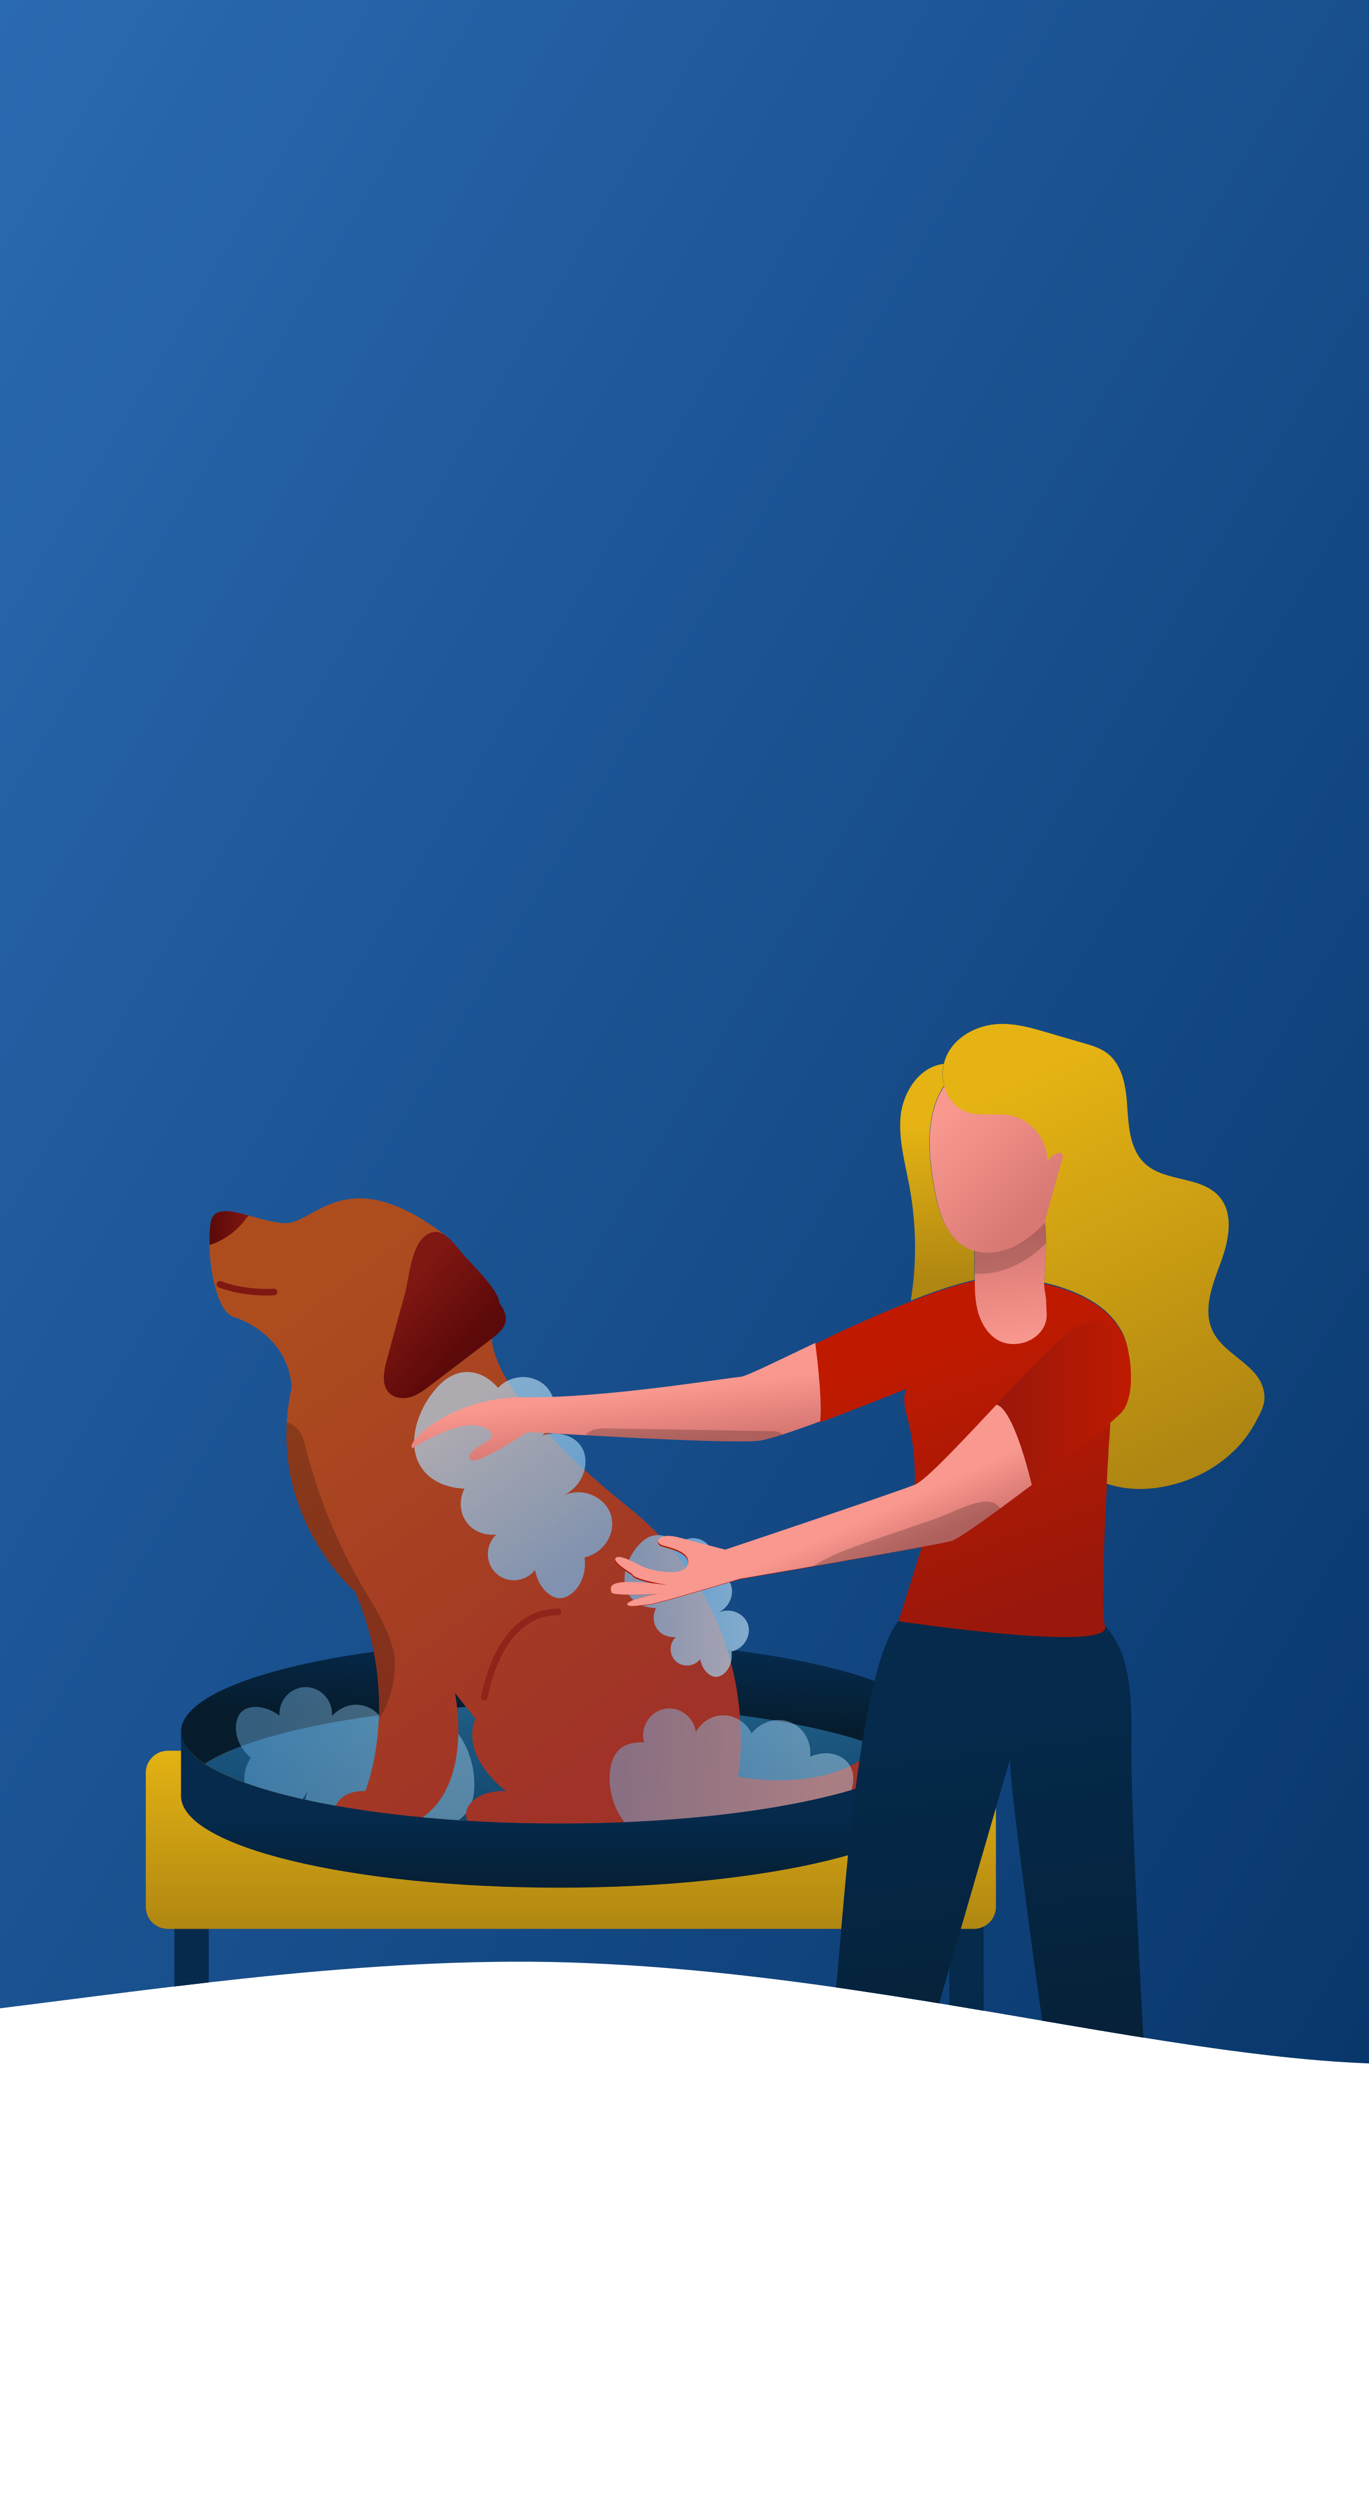<?xml version="1.0" encoding="utf-8"?>
<!-- Generator: Adobe Illustrator 26.0.1, SVG Export Plug-In . SVG Version: 6.00 Build 0)  -->
<svg version="1.1" id="Layer_1" xmlns="http://www.w3.org/2000/svg" xmlns:xlink="http://www.w3.org/1999/xlink" x="0px" y="0px"
	 viewBox="0 0 828.2 1511.7" style="enable-background:new 0 0 828.2 1511.7;" xml:space="preserve">
<style type="text/css">
	.st0{fill:url(#SVGID_1_);}
	.st1{clip-path:url(#SVGID_00000053539924058035462390000010651770395583784840_);}
	.st2{clip-path:url(#SVGID_00000027594596536852304560000004487421408063240118_);}
	.st3{fill:url(#SVGID_00000088813002455737487780000003712424810851552147_);}
	.st4{fill:url(#SVGID_00000129190026313489603770000015031964679038280612_);}
	.st5{fill:url(#SVGID_00000006705978106300935800000007242042500743574918_);}
	.st6{fill:url(#SVGID_00000016059801630510111150000005043080400086352514_);}
	.st7{fill:url(#SVGID_00000129924930183356589890000006220972114625249702_);}
	.st8{fill:url(#SVGID_00000170249457119867175560000002306049718273992348_);}
	.st9{opacity:0.43;fill:url(#SVGID_00000067210708502973829680000001238216393167115438_);enable-background:new    ;}
	.st10{fill:url(#SVGID_00000087386616164404253920000013201338948663594170_);}
	.st11{fill:url(#SVGID_00000003084161163787438610000001898527860397669790_);}
	.st12{fill:url(#SVGID_00000155848880227201222440000012053905016739887785_);}
	
		.st13{opacity:0.56;fill:none;stroke:#7F1712;stroke-width:4;stroke-linecap:round;stroke-miterlimit:10;enable-background:new    ;}
	.st14{fill:none;stroke:#7F1712;stroke-width:4;stroke-linecap:round;stroke-miterlimit:10;}
	.st15{opacity:0.2;enable-background:new    ;}
	.st16{opacity:0.47;fill:url(#SVGID_00000029756286389122321020000012683694087760624059_);enable-background:new    ;}
	.st17{fill:url(#SVGID_00000182493114265558677590000011474481144641170609_);}
	.st18{opacity:0.71;fill:url(#SVGID_00000134233572276556192100000002578738524022637958_);enable-background:new    ;}
	.st19{opacity:0.71;fill:url(#SVGID_00000080186818974511430670000014466165012541446307_);enable-background:new    ;}
	.st20{fill:none;stroke:#000000;stroke-width:4;stroke-miterlimit:10;}
	.st21{fill:url(#SVGID_00000067222267063946120270000001821821299807548801_);}
	.st22{fill:url(#SVGID_00000078729511013411280130000007325667646619575975_);}
	.st23{fill:url(#SVGID_00000167387144356317535500000007352664701926786192_);}
	.st24{fill:url(#SVGID_00000029742669931642213870000011825572438220734621_);}
	.st25{fill:url(#SVGID_00000080206848848459541230000008343863858263041666_);}
	.st26{fill:url(#SVGID_00000121254116264946311920000015088043230755013302_);}
	.st27{fill:url(#SVGID_00000068647319251656615160000003016804359256139184_);}
	.st28{fill:url(#SVGID_00000144317546731215427880000010606484038262362538_);}
	.st29{fill:url(#SVGID_00000109748456602904915710000007641898364232987777_);}
	.st30{fill:url(#SVGID_00000100362895462397341860000006880552128684381585_);}
	.st31{fill:url(#SVGID_00000072247525201191239160000009081606775849798303_);}
	.st32{opacity:0.18;enable-background:new    ;}
	.st33{fill:url(#SVGID_00000091697894245407355000000012110010159335740816_);}
	.st34{fill:url(#SVGID_00000020366821068080655220000017316916910606226833_);}
	.st35{fill:#3478C5;}
	.st36{fill:#032F61;}
</style>
<linearGradient id="SVGID_1_" gradientUnits="userSpaceOnUse" x1="-451.738" y1="32.288" x2="1205.521" y2="1016.409">
	<stop  offset="0" style="stop-color:#3478C5"/>
	<stop  offset="1" style="stop-color:#032F61"/>
</linearGradient>
<path class="st0" d="M838.9-158.7c118.5,42.4,229.9-57.4,311.7,55.2c83.5,112.7-80.9,748.8-56.7,913.8
	c24.2,163.5-6.7,366.6-141.9,421.2c-134.4,53.8-371.5-40.2-619.5-45.2c-246.3-4.3-503.4,81.8-654.5,21.5
	c-152.8-59.6-198.7-264-197.1-454.9c0-191.6-78.2-546.7,50.4-645.7C-341.9,8.1-6.5-145.9,173-164.5S720.3-200.4,838.9-158.7z"/>
<g>
	<defs>
		<path id="SVGID_00000088821759284091267720000001866896562917950884_" d="M838.9-158.7c118.5,42.4,229.9-57.4,311.7,55.2
			c83.5,112.7-80.9,748.8-56.7,913.8c24.2,163.5-6.7,366.6-141.9,421.2c-134.4,53.8-371.5-40.2-619.5-45.2
			c-246.3-4.3-503.4,81.8-654.5,21.5c-152.8-59.6-198.7-264-197.1-454.9c0-191.6-78.2-546.7,50.4-645.7
			C-341.9,8.1-6.5-145.9,173-164.5S720.3-200.4,838.9-158.7z"/>
	</defs>
	<clipPath id="SVGID_00000012436115247091058920000009225532850152029322_">
		<use xlink:href="#SVGID_00000088821759284091267720000001866896562917950884_"  style="overflow:visible;"/>
	</clipPath>
	<g style="clip-path:url(#SVGID_00000012436115247091058920000009225532850152029322_);">
		<g>
			<defs>
				<path id="SVGID_00000057865280543463843560000001135060410038303651_" d="M406.2,115.1c118.5,49.3,206.2,167,288,298
					c83.5,131.1,162,274.7,186.2,466.7c24.2,190.3-6.7,426.6-141.9,490.1c-134.4,62.6-371.5-46.8-619.5-52.6
					c-246.3-5-503.4,95.2-654.5,25C-688.3,1273-734.2,1035.1-732.6,813c0-222.9,50.1-428.3,178.7-543.5
					C-427,154.3-220,130.1-40.5,108.4C139,86.7,287.6,66.6,406.2,115.1z"/>
			</defs>
			<clipPath id="SVGID_00000078765164011430496740000012330360915102632872_">
				<use xlink:href="#SVGID_00000057865280543463843560000001135060410038303651_"  style="overflow:visible;"/>
			</clipPath>
			<g style="clip-path:url(#SVGID_00000078765164011430496740000012330360915102632872_);">
				
					<linearGradient id="SVGID_00000143614563551298683980000001007907386480277137_" gradientUnits="userSpaceOnUse" x1="-166.949" y1="737.598" x2="-168.306" y2="612.735" gradientTransform="matrix(-1 0 0 -1 211.412 2121.325)">
					<stop  offset="0" style="stop-color:#1870B2;stop-opacity:0.3"/>
					<stop  offset="1" style="stop-color:#18689E"/>
				</linearGradient>
				
					<ellipse style="fill:url(#SVGID_00000143614563551298683980000001007907386480277137_);" cx="379" cy="1447" rx="451.9" ry="58.4"/>
				<g>
					
						<linearGradient id="SVGID_00000103261978227323377110000013576963173854533252_" gradientUnits="userSpaceOnUse" x1="-370.874" y1="928.18" x2="-376.611" y2="674.293" gradientTransform="matrix(-1 0 0 -1 211.412 2121.325)">
						<stop  offset="0" style="stop-color:#052A4C"/>
						<stop  offset="1" style="stop-color:#061C2D"/>
					</linearGradient>
					<polygon style="fill:url(#SVGID_00000103261978227323377110000013576963173854533252_);" points="574.3,1449.5 595.1,1449.5 
						595.1,1154.8 574.3,1154.8 					"/>
					
						<linearGradient id="SVGID_00000111904939494010178510000006715943492825819044_" gradientUnits="userSpaceOnUse" x1="97.687" y1="917.591" x2="91.949" y2="663.704" gradientTransform="matrix(-1 0 0 -1 211.412 2121.325)">
						<stop  offset="0" style="stop-color:#052A4C"/>
						<stop  offset="1" style="stop-color:#061C2D"/>
					</linearGradient>
					<polygon style="fill:url(#SVGID_00000111904939494010178510000006715943492825819044_);" points="105.5,1449.5 126.3,1449.5 
						126.3,1154.8 105.5,1154.8 					"/>
					
						<linearGradient id="SVGID_00000016055162279469401010000002869091061890018745_" gradientUnits="userSpaceOnUse" x1="-133.987" y1="1065.386" x2="-133.987" y2="953.429" gradientTransform="matrix(-1 0 0 -1 211.412 2121.325)">
						<stop  offset="0" style="stop-color:#E5B313"/>
						<stop  offset="1" style="stop-color:#AF8612"/>
					</linearGradient>
					<path style="fill:url(#SVGID_00000016055162279469401010000002869091061890018745_);" d="M101.5,1166.3h487.7
						c7.3,0,13.3-6,13.3-13.3v-81.1c0-7.3-6-13.3-13.3-13.3H101.5c-7.3,0-13.3,6-13.3,13.3v81.1
						C88.2,1160.4,94.2,1166.3,101.5,1166.3z"/>
				</g>
				
					<linearGradient id="SVGID_00000068661257653613063430000007590040027355958940_" gradientUnits="userSpaceOnUse" x1="-127.037" y1="1095.247" x2="-127.037" y2="1000.998" gradientTransform="matrix(-1 0 0 -1 211.412 2121.325)">
					<stop  offset="0" style="stop-color:#215E87"/>
					<stop  offset="1" style="stop-color:#0D4168"/>
				</linearGradient>
				<path style="fill:url(#SVGID_00000068661257653613063430000007590040027355958940_);" d="M123.9,1066.5
					c11.3,7.3,28.8,13.9,51,19.4c41.5,10.3,99.4,16.7,163.5,16.7s121.9-6.4,163.5-16.7c22.2-5.5,39.7-12.1,51-19.4
					c-11.3-7.3-28.8-13.9-51-19.4c-41.5-10.3-99.4-16.7-163.5-16.7s-121.9,6.4-163.5,16.7C152.7,1052.6,135.2,1059.2,123.9,1066.5z"
					/>
				
					<linearGradient id="SVGID_00000013163623406237580430000011043723631895367846_" gradientUnits="userSpaceOnUse" x1="-128.97" y1="1126.447" x2="-127.272" y2="1080.589" gradientTransform="matrix(-1 0 0 -1 211.412 2121.325)">
					<stop  offset="0" style="stop-color:#052A4C"/>
					<stop  offset="1" style="stop-color:#061C2D"/>
				</linearGradient>
				<path style="fill:url(#SVGID_00000013163623406237580430000011043723631895367846_);" d="M109.5,1047.1
					c0,6.8,5.1,13.4,14.4,19.4c11.3-7.3,28.8-13.9,51-19.4c41.5-10.3,99.4-16.7,163.5-16.7s121.9,6.4,163.5,16.7
					c22.2,5.5,39.7,12.1,51,19.4c9.3-6.1,14.4-12.6,14.4-19.4c0-30.7-102.5-55.5-228.9-55.5S109.5,1016.5,109.5,1047.1z"/>
				
					<linearGradient id="SVGID_00000092449727494157855450000005559539433008412829_" gradientUnits="userSpaceOnUse" x1="-596.866" y1="831.105" x2="-663.922" y2="729.776" gradientTransform="matrix(0.743 -0.669 0.669 0.743 152.536 67.89)">
					<stop  offset="0" style="stop-color:#B0D4EA"/>
					<stop  offset="1" style="stop-color:#70B5E8"/>
				</linearGradient>
				
					<path style="opacity:0.43;fill:url(#SVGID_00000092449727494157855450000005559539433008412829_);enable-background:new    ;" d="
					M151.8,1062.9c-7.3,10.3-4,24.2,5.3,29.8c9.7,5.8,24.1,1.5,29.3-10.6c-5.4,13.3,2,26.9,12.1,29.4c7.6,1.9,16.8-2.4,21.8-11
					c-1.9,12.2,7.2,23.1,18.4,23.7c10.6,0.5,20.5-8.4,20.7-20.1c2.4,0.3,12.3,1.5,19.9-5c8.9-7.6,7.8-19.9,7.4-25.3
					c-1.1-13.6-9.7-34.3-27.6-37c-12.4-1.8-22.6,6.1-25.4,8.5c-2-7.7-8.3-13.4-15.9-14.4c-9.9-1.3-16.5,6.1-17,6.7
					c0.8-9.3-6.7-17.4-15.7-17.5c-9.1-0.1-16.7,7.9-16,17.3c-8.1-6.2-17.9-6.8-22.6-2.7C140.8,1039.6,140.7,1053.6,151.8,1062.9z"/>
				<g>
					
						<linearGradient id="SVGID_00000124852614456593996480000009602702874360015494_" gradientUnits="userSpaceOnUse" x1="50.659" y1="1323.232" x2="-151.323" y2="1056.205" gradientTransform="matrix(-1 0 0 -1 211.412 2121.325)">
						<stop  offset="0" style="stop-color:#AD4D1E"/>
						<stop  offset="1" style="stop-color:#A03227"/>
					</linearGradient>
					<path style="fill:url(#SVGID_00000124852614456593996480000009602702874360015494_);" d="M126.7,752.4
						c0.4,18.2,5.4,43.2,16.4,44.4c34.1,13.4,33.3,42.4,33.3,42.4c-1.6,7.2-2.5,14.1-2.9,20.8c-3.8,63.7,41.3,102.4,41.3,102.4
						c12.5,29,15.2,55.6,14.4,76.5c-1.1,26.9-8.2,44.1-8.2,44.1c-23.6-0.9-26.2,25.3,0,25.2c71.8,0.8,54.6-82.9,54.2-84.6l12.4,15.6
						c-9.4,23.5,18.5,43.8,18.5,43.8c-22.4-0.9-30.9,15.7-18.5,23c12.4,7.3,140.5-5.5,140.5-5.5c142.4,26.6,108.4-51.6,108.4-51.6
						c-26.2,38.5-90,25.4-90,25.4s18.4-95.3-66.4-163s-82.5-101.8-82.5-101.8l-28.3-62.6c-60.2-46-78.8-6.5-97.1-7.3
						c-6.8-0.3-14.4-2.6-21.3-4.5c-11.7-3.2-21.6-5.4-23.2,4.5C126.9,742.9,126.6,747.4,126.7,752.4z"/>
					
						<linearGradient id="SVGID_00000086662984492335794280000010203147036820244401_" gradientUnits="userSpaceOnUse" x1="-29.69" y1="1337.108" x2="-68.089" y2="1302.456" gradientTransform="matrix(-1 0 0 -1 211.412 2121.325)">
						<stop  offset="0" style="stop-color:#7F1712"/>
						<stop  offset="1" style="stop-color:#5B0909"/>
					</linearGradient>
					<path style="fill:url(#SVGID_00000086662984492335794280000010203147036820244401_);" d="M302,787.6c2.1,3.1,4.3,6.6,4,10.4
						c-0.3,4.9-4.6,8.5-8.6,11.5c-12.4,9.4-24.8,18.9-37.2,28.3c-3.6,2.7-7.3,5.6-11.7,6.9c-4.3,1.3-9.5,0.9-12.8-2.2
						c-5.1-4.8-3.6-13-1.8-19.8c3.7-13.5,7.3-26.9,11-40.4c2.6-9.5,3.8-27.9,11.8-34.6c9.3-7.7,16.3,2.1,22,9
						C283.5,762.6,302,780,302,787.6z"/>
					
						<linearGradient id="SVGID_00000090996101999286457080000011073839431961925800_" gradientUnits="userSpaceOnUse" x1="60.718" y1="1378.848" x2="84.662" y2="1378.848" gradientTransform="matrix(-1 0 0 -1 211.412 2121.325)">
						<stop  offset="0" style="stop-color:#7F1712"/>
						<stop  offset="1" style="stop-color:#5B0909"/>
					</linearGradient>
					<path style="fill:url(#SVGID_00000090996101999286457080000011073839431961925800_);" d="M126.7,752.4l0.6,0.3
						c8.9-3,16.8-9,22.2-16.7l1.1-1c-11.7-3.2-21.6-5.4-23.2,4.5C126.9,742.9,126.6,747.4,126.7,752.4z"/>
					<path class="st13" d="M293,1026.2c3.1-15.8,13.5-51.1,44.6-51.6"/>
					<path class="st14" d="M165.8,781.2c0,0-16.8,1.4-32.7-4.6"/>
					<path class="st15" d="M214.8,962.4c12.5,29,15.2,55.6,14.4,76.5c8.3-10.5,11.1-30.3,9-39.8c-3.4-15.2-12.3-28.4-20.1-41.8
						c-14.6-25.2-25.6-52.5-32.8-80.7c-1.1-4.2-2.1-8.5-4.7-11.9c-1.7-2.3-4.4-4.1-7.2-4.6C169.7,923.7,214.8,962.4,214.8,962.4z"/>
				</g>
				
					<linearGradient id="SVGID_00000062180481758277181460000003764591975805235847_" gradientUnits="userSpaceOnUse" x1="-386.283" y1="952.192" x2="-452.045" y2="852.818" gradientTransform="matrix(0.592 -0.806 0.806 0.592 -43.674 206.853)">
					<stop  offset="0" style="stop-color:#B0D4EA"/>
					<stop  offset="1" style="stop-color:#70B5E8"/>
				</linearGradient>
				
					<path style="opacity:0.47;fill:url(#SVGID_00000062180481758277181460000003764591975805235847_);enable-background:new    ;" d="
					M389.3,1110.2c11.9,4,24-3.5,27-5.5c1.5,8.6,8.8,15.1,17.3,15.5c9,0.4,17.3-6,19.1-15.2c0.6,12.3,11.8,21.2,22.9,19.4
					c10.5-1.7,18.3-12.4,16.2-23.9c1.9-0.1,11.9-0.8,18.5-9c5.3-6.5,9.1-18.8,2.1-26.3c-5-5.4-14.1-6.7-22.3-3
					c0.9-8.3-3.1-16.2-10-19.9c-8.2-4.5-19.1-2.2-25.4,5.8c-3.5-7.1-10.9-11.5-18.5-10.9c-10,0.7-14.9,9.4-15.3,10
					c-1.2-9.3-10.1-15.7-19-13.9c-8.9,1.8-14.8,11.1-12.2,20.2c-8.8-0.3-13.1,2.5-15.1,4.4C362.8,1069.2,369.5,1103.5,389.3,1110.2z
					"/>
				
					<linearGradient id="SVGID_00000098211621511295098300000015477930291235654816_" gradientUnits="userSpaceOnUse" x1="-127.037" y1="1022.122" x2="-127.037" y2="968.498" gradientTransform="matrix(-1 0 0 -1 211.412 2121.325)">
					<stop  offset="0" style="stop-color:#052A4C"/>
					<stop  offset="1" style="stop-color:#061C2D"/>
				</linearGradient>
				<path style="fill:url(#SVGID_00000098211621511295098300000015477930291235654816_);" d="M109.5,1047.1v38.8
					c0,30.7,102.5,55.5,228.9,55.5s228.9-24.9,228.9-55.5v-38.8c0,6.8-5.1,13.4-14.4,19.4c-11.3,7.3-28.8,13.9-51,19.4
					c-41.5,10.3-99.4,16.7-163.5,16.7s-121.9-6.4-163.5-16.7c-22.2-5.5-39.7-12.1-51-19.4C114.6,1060.5,109.5,1054,109.5,1047.1z"/>
				
					<linearGradient id="SVGID_00000084514473059437366750000016966273347697695635_" gradientUnits="userSpaceOnUse" x1="-72.495" y1="1272.012" x2="-139.551" y2="1170.683" gradientTransform="matrix(-1 0 0 -1 211.412 2121.325)">
					<stop  offset="0" style="stop-color:#B0D4EA"/>
					<stop  offset="1" style="stop-color:#70B5E8"/>
				</linearGradient>
				
					<path style="opacity:0.71;fill:url(#SVGID_00000084514473059437366750000016966273347697695635_);enable-background:new    ;" d="
					M353.6,941.7c12.3-2.8,19.2-15.3,16-25.6c-3.3-10.8-16.9-17.3-28.8-11.8c12.9-6.3,16.5-21.3,10.7-29.9
					c-4.4-6.5-14.1-9.4-23.5-6.4c9.6-7.7,10.1-22,2.1-29.9c-7.6-7.5-20.9-7.4-28.8,1.1c-1.5-1.8-8.2-9.4-18.2-9.6
					c-11.7-0.3-19.2,9.6-22.4,13.9c-8.2,10.8-15.8,32-4.3,45.9c8,9.7,20.9,10.6,24.6,10.7c-3.7,7.1-2.8,15.6,2.1,21.4
					c6.5,7.6,16.4,6.5,17.1,6.4c-6.8,6.4-6.7,17.4,0,23.5c6.7,6.2,17.7,5.3,23.5-2.1c1.8,10.1,8.8,17,15,17.1
					C346.2,966.3,355.6,956,353.6,941.7z"/>
				
					<linearGradient id="SVGID_00000036967077145252170260000017693609367696537530_" gradientUnits="userSpaceOnUse" x1="-241.684" y1="1150.298" x2="-166.454" y2="1150.298" gradientTransform="matrix(-1 0 0 -1 211.412 2121.325)">
					<stop  offset="0" style="stop-color:#B0D4EA"/>
					<stop  offset="1" style="stop-color:#70B5E8"/>
				</linearGradient>
				
					<path style="opacity:0.71;fill:url(#SVGID_00000036967077145252170260000017693609367696537530_);enable-background:new    ;" d="
					M442.5,998.6c7.7-1.7,12-9.6,10.1-16.1c-2.1-6.8-10.6-10.9-18.1-7.4c8.1-3.9,10.3-13.4,6.7-18.8c-2.7-4.1-8.8-5.9-14.7-4
					c6-4.9,6.3-13.8,1.3-18.8c-4.7-4.7-13.1-4.7-18.1,0.7c-1-1.2-5.1-5.9-11.4-6c-7.3-0.2-12,6-14.1,8.7c-5.2,6.8-9.9,20.1-2.7,28.8
					c5,6.1,13.1,6.6,15.4,6.7c-2.3,4.4-1.8,9.8,1.3,13.4c4,4.8,10.3,4.1,10.7,4c-4.3,4-4.2,10.9,0,14.7c4.2,3.9,11.1,3.3,14.7-1.3
					c1.1,6.3,5.5,10.7,9.4,10.7C437.9,1014.1,443.8,1007.6,442.5,998.6z"/>
				<g>
					<path class="st20" d="M397.7,963.8c2-0.1,3-0.2,2.2-0.2C399.4,963.6,398.6,963.6,397.7,963.8z"/>
					
						<linearGradient id="SVGID_00000116913620105896537690000015556374270307623851_" gradientUnits="userSpaceOnUse" x1="-349.877" y1="1091.754" x2="-392.984" y2="760.609" gradientTransform="matrix(-1 0 0 -1 211.412 2121.325)">
						<stop  offset="0" style="stop-color:#052A4C"/>
						<stop  offset="1" style="stop-color:#061C2D"/>
					</linearGradient>
					<path style="fill:url(#SVGID_00000116913620105896537690000015556374270307623851_);" d="M483.9,1470.9
						c0,4.9,81.6,7.9,98.3,8.4c16.7,0.5-5.9-37.9-5.9-43.8c0-1.3-0.7-11.3-1.7-26.3c-3.9-54.7-13-175.2-13-175.2l49.4-170.1
						c-0.7,15.7,22.7,181.1,22.7,181.1c-0.5,3.2,44.7,109.7,66.6,161.2c7,16.4,11.7,27.3,11.7,27.3s-45.1,25.3-53.9,30.2
						c-8.9,4.9-5.6,9.6-6.5,14.2c-0.9,4.6,98.2-3.1,100.5-11.5s-9.2-31.4-10.7-33.7c-0.4-0.6-3.7-13.6-8.5-32.8
						c-14.2-57.3-41.3-169.5-41.3-169.5s-7.8-140.2-7.1-177.8c0.8-37.5-4.2-57.1-16-69.4c-8-8.4-117.8-8.7-117.8-8.7
						c-35.5,11.9-42.1,232.9-48,252.3c-4.7,15.4,26.4,137,39.5,187.1c3.5,13.2,5.7,21.5,5.7,21.5
						C498.6,1451.3,483.9,1466,483.9,1470.9z"/>
					<path class="st20" d="M399.9,963.6c-0.5,0-1.2,0.1-2.2,0.2C399.8,963.7,400.7,963.6,399.9,963.6z"/>
					
						<linearGradient id="SVGID_00000053532962755067881640000006725113848964091786_" gradientUnits="userSpaceOnUse" x1="-459.769" y1="678.6" x2="-530.225" y2="643.023" gradientTransform="matrix(-1 0 0 -1 211.412 2121.325)">
						<stop  offset="0" style="stop-color:#052A4C"/>
						<stop  offset="1" style="stop-color:#061C2D"/>
					</linearGradient>
					<path style="fill:url(#SVGID_00000053532962755067881640000006725113848964091786_);" d="M651.4,1477.9
						c-0.9,4.6,98.2-3.1,100.5-11.5s-9.2-31.4-10.7-33.7c0,0-5.7,4.9-29.3,0.7c0,0-45.1,25.3-53.9,30.2
						C649,1468.6,652.3,1473.3,651.4,1477.9z"/>
					
						<linearGradient id="SVGID_00000049185896873104840740000011578859178389381010_" gradientUnits="userSpaceOnUse" x1="-529.837" y1="703.747" x2="-488.837" y2="703.747" gradientTransform="matrix(-1 0 0 -1 211.412 2121.325)">
						<stop  offset="0" style="stop-color:#F9988F"/>
						<stop  offset="1" style="stop-color:#D87873"/>
					</linearGradient>
					<path style="fill:url(#SVGID_00000049185896873104840740000011578859178389381010_);" d="M700.2,1406.2
						c7,16.4,11.7,27.3,11.7,27.3c23.6,4.2,29.3-0.7,29.3-0.7c-0.4-0.6-3.7-13.6-8.5-32.8L700.2,1406.2z"/>
					
						<linearGradient id="SVGID_00000072974329180990001040000009150137771945918871_" gradientUnits="userSpaceOnUse" x1="-312.496" y1="674.165" x2="-351.561" y2="635.798" gradientTransform="matrix(-1 0 0 -1 211.412 2121.325)">
						<stop  offset="0" style="stop-color:#052A4C"/>
						<stop  offset="1" style="stop-color:#061C2D"/>
					</linearGradient>
					<path style="fill:url(#SVGID_00000072974329180990001040000009150137771945918871_);" d="M483.9,1470.9
						c0,4.9,81.6,7.9,98.3,8.4c16.7,0.5-5.9-37.9-5.9-43.8c0,0-4.2,5.5-28.5,0C498.6,1451.3,483.9,1466,483.9,1470.9z"/>
					
						<linearGradient id="SVGID_00000128467699627753810240000010424057422512537223_" gradientUnits="userSpaceOnUse" x1="-364.937" y1="697.775" x2="-330.737" y2="697.775" gradientTransform="matrix(-1 0 0 -1 211.412 2121.325)">
						<stop  offset="0" style="stop-color:#F9988F"/>
						<stop  offset="1" style="stop-color:#D87873"/>
					</linearGradient>
					<path style="fill:url(#SVGID_00000128467699627753810240000010424057422512537223_);" d="M542.1,1414
						c3.5,13.2,5.7,21.5,5.7,21.5c24.3,5.5,28.5,0,28.5,0c0-1.3-0.7-11.3-1.7-26.3L542.1,1414z"/>
					
						<linearGradient id="SVGID_00000027580791765514447010000016973961695606616254_" gradientUnits="userSpaceOnUse" x1="-295.909" y1="1286.141" x2="-351.464" y2="1128.023" gradientTransform="matrix(-1 0 0 -1 211.412 2121.325)">
						<stop  offset="0" style="stop-color:#BF1A00"/>
						<stop  offset="1" style="stop-color:#99180B"/>
					</linearGradient>
					<path style="fill:url(#SVGID_00000027580791765514447010000016973961695606616254_);" d="M369.9,962.8
						c0.2,1.3,8.5,1.5,16.3,1.4c0.5,0,1,0,1.4,0c1.2,0,2.3-0.1,3.4-0.1c0.4,0,0.8,0,1.2,0c0.2,0,0.5,0,0.7,0c0.5,0,0.9,0,1.3-0.1
						c0.4,0,0.9,0,1.3-0.1c0.4,0,0.8,0,1.1-0.1c0.3,0,0.6,0,0.9,0c-1.4,0.2-3.1,0.6-5,1c-0.2,0-0.3,0.1-0.4,0.1
						c-0.6,0.1-1.2,0.3-1.7,0.4c-0.4,0.1-0.8,0.2-1.1,0.3c-0.1,0-0.1,0-0.2,0c-0.4,0.1-0.9,0.2-1.3,0.4c-0.2,0-0.3,0.1-0.4,0.1
						c-0.3,0.1-0.6,0.2-0.8,0.3c-0.3,0.1-0.6,0.2-0.9,0.3c-0.2,0.1-0.4,0.1-0.6,0.2c-0.6,0.2-1.1,0.4-1.6,0.6
						c-0.2,0.1-0.5,0.2-0.7,0.3c-0.2,0.1-0.4,0.2-0.6,0.3c-0.6,0.3-1.1,0.5-1.5,0.8c-0.1,0.1-0.2,0.1-0.3,0.2
						c-0.2,0.2-0.4,0.3-0.5,0.4c-0.1,0.1-0.1,0.1-0.1,0.2c-0.1,0.1-0.1,0.2-0.1,0.2c0,0.1,0,0.1,0,0.2c0,0,0,0.1,0,0.2
						c0.8,2.3,9.6,0,13.1,0s55-15.5,55-15.5s0.2,0,0.5-0.1c0.1,0,0.2,0,0.4-0.1h0.1c0,0,0,0,0.1,0s0.1,0,0.2,0s0.2,0,0.3,0h0.1
						c0.1,0,0.1,0,0.2,0l0,0c0.1,0,0.1,0,0.2,0h0.1l0,0c0.1,0,0.2,0,0.3-0.1c0.1,0,0.3,0,0.4-0.1c0.1,0,0.2,0,0.3-0.1
						c0.1,0,0.3,0,0.4-0.1c0.1,0,0.2,0,0.3,0c0.1,0,0.2,0,0.3-0.1c0.5-0.1,1-0.2,1.6-0.3c0.4-0.1,0.9-0.2,1.4-0.2
						c0.2,0,0.4-0.1,0.5-0.1s0.3,0,0.4-0.1c0.7-0.1,1.4-0.2,2.2-0.4c0.1,0,0.2,0,0.3-0.1c0.2,0,0.5-0.1,0.7-0.1h0.2
						c1.2-0.2,2.4-0.4,3.7-0.6c0.1,0,0.2,0,0.4-0.1c0.8-0.2,1.7-0.3,2.5-0.4c0.3,0,0.6-0.1,0.8-0.1c0.5-0.1,1-0.2,1.5-0.3
						c0.1,0,0.1,0,0.2,0c0.3,0,0.6-0.1,0.9-0.2c0.1,0,0.2,0,0.3,0c0.4-0.1,0.8-0.1,1.1-0.2c0.7-0.1,1.4-0.2,2.2-0.4l0,0
						c0.3-0.1,0.6-0.1,0.9-0.2c0.6-0.1,1.3-0.2,1.9-0.3c0.3,0,0.6-0.1,0.9-0.2c0.2,0,0.5-0.1,0.7-0.1c0.6-0.1,1.2-0.2,1.8-0.3
						c0.4-0.1,0.9-0.2,1.3-0.2c0.4-0.1,0.7-0.1,1.1-0.2c0.1,0,0.3-0.1,0.4-0.1c1.2-0.2,2.5-0.4,3.8-0.6c0.4-0.1,0.9-0.2,1.3-0.2
						c0.2,0,0.4-0.1,0.6-0.1c0.5-0.1,1-0.2,1.5-0.3c0.7-0.1,1.4-0.2,2.2-0.4c0.4-0.1,0.8-0.1,1.2-0.2c0.9-0.2,1.8-0.3,2.7-0.5
						c0.5-0.1,1-0.2,1.5-0.3c1.1-0.2,2.3-0.4,3.5-0.6c0.7-0.1,1.5-0.3,2.2-0.4c1.4-0.2,2.8-0.5,4.2-0.7c1.6-0.3,3.3-0.6,4.9-0.9
						c0.3,0,0.6-0.1,0.9-0.2c0,0,0,0,0.1,0c0.2,0,0.4-0.1,0.6-0.1s0.4-0.1,0.7-0.1h0.1c0.5-0.1,1-0.2,1.6-0.3c1-0.2,1.9-0.3,2.9-0.5
						l2.4-0.4c0.8-0.1,1.5-0.3,2.3-0.4c0.2,0,0.3,0,0.5-0.1c0.2,0,0.4-0.1,0.6-0.1c0.5-0.1,0.9-0.2,1.4-0.3s1.1-0.2,1.6-0.3
						c2.8-0.5,5.5-1,8.2-1.4c0.3-0.1,0.6-0.1,1-0.2c0.1,0,0.3,0,0.4-0.1c0.3-0.1,0.7-0.1,1-0.2c1.2-0.2,2.3-0.4,3.4-0.6
						c0.3,0,0.6-0.1,0.9-0.2c0.2,0,0.5-0.1,0.7-0.1s0.4-0.1,0.6-0.1c1.3-0.2,2.5-0.5,3.8-0.7c0.2,0,0.5-0.1,0.7-0.1
						c0.3,0,0.5-0.1,0.8-0.1c0.7-0.1,1.4-0.3,2.1-0.4c0.4-0.1,0.8-0.2,1.2-0.2h0.2c0.1,0,0.1,0,0.2,0c0.4-0.1,0.9-0.2,1.3-0.2
						c0.2,0,0.3-0.1,0.5-0.1c1-0.2,1.9-0.3,2.8-0.5c0.2,0,0.4-0.1,0.6-0.1l-14,44.7c0,0,128.8,19.2,124.9,3.2
						c-0.3-1.1-0.5-2.5-0.6-4.2c-0.1-0.7-0.1-1.5-0.2-2.3c0-0.4,0-0.8-0.1-1.2c0-0.8-0.1-1.7-0.1-2.7c0-0.5,0-1,0-1.5
						c-0.2-8.5,0-20.2,0.4-32.8c0-0.1,0-0.2,0-0.2c0-1.3,0.1-2.6,0.1-3.9c0-0.1,0-0.2,0-0.3c0.2-5.6,0.4-11.4,0.7-17.1
						c0.3-6.4,0.6-12.7,0.9-18.7c0-0.2,0-0.3,0-0.5c0-0.1,0-0.2,0-0.3c0-0.4,0-0.8,0.1-1.2c0-0.5,0.1-1,0.1-1.4c0-0.5,0-1,0.1-1.5
						c0-0.1,0-0.3,0-0.4c0-0.8,0.1-1.6,0.1-2.4c0-0.1,0-0.3,0-0.4c0-0.5,0-1,0.1-1.5c0-0.2,0-0.4,0-0.5c0-0.4,0-0.8,0.1-1.2
						c0-0.2,0-0.3,0-0.4c0-0.4,0-0.9,0.1-1.3c0-0.6,0.1-1.2,0.1-1.8c0-0.4,0-0.8,0.1-1.1c0-0.8,0.1-1.5,0.1-2.2
						c0-0.6,0.1-1.2,0.1-1.8c0-0.8,0.1-1.5,0.1-2.3c0-0.7,0.1-1.3,0.1-1.9c0-0.3,0-0.6,0.1-0.9c0-0.4,0-0.8,0.1-1.1
						c0-0.5,0.1-1,0.1-1.5c0-0.3,0-0.6,0.1-1c0-0.5,0.1-1,0.1-1.5c0-0.3,0-0.6,0.1-0.9c0-0.6,0.1-1.1,0.1-1.6c0-0.1,0-0.2,0-0.3
						c0-0.2,0-0.4,0-0.5c0-0.2,0-0.4,0-0.6c0.1-1.1,0.1-2,0.2-2.6c0-0.1,0-0.3,0-0.4c0-0.1,0-0.3,0-0.3c0-0.1,0-0.2,0-0.2
						c0-0.1,0-0.2,0-0.2l0.1-0.1c0.1-0.1,0.3-0.2,0.4-0.3c0.7-0.6,1.4-1.2,2-1.7c0.1-0.1,0.1-0.1,0.2-0.2c0.4-0.4,0.8-0.7,1.1-1
						c0.1-0.1,0.2-0.2,0.2-0.2l0.1-0.1c0.2-0.2,0.3-0.3,0.5-0.5c0.1-0.1,0.2-0.2,0.3-0.3c0.1-0.1,0.2-0.2,0.3-0.3
						c2.6-2,4.4-5.3,5.6-9.2c0.2-0.7,0.4-1.5,0.6-2.3c0.1-0.3,0.1-0.5,0.2-0.8c0.1-0.5,0.2-1.1,0.3-1.6c0.1-0.5,0.2-1.1,0.2-1.7
						c0.5-3.9,0.5-8.2,0.2-12.4c0-0.1,0-0.2,0-0.3c-0.1-0.8-0.1-1.5-0.2-2.3c0-0.4-0.1-0.8-0.1-1.1c-0.1-1-0.3-2-0.4-3
						c0-0.1,0-0.2-0.1-0.4c-0.2-1.1-0.4-2.2-0.6-3.2c-0.1-0.3-0.2-0.7-0.2-1c-0.1-0.3-0.2-0.7-0.2-1c-0.1-0.3-0.2-0.7-0.2-1
						c-0.2-0.6-0.3-1.3-0.5-1.9c-0.1-0.3-0.2-0.6-0.3-1c-0.1-0.3-0.2-0.6-0.3-0.9c-0.2-0.6-0.4-1.2-0.6-1.7
						c-0.1-0.3-0.2-0.6-0.3-0.8c-0.2-0.6-0.5-1.2-0.8-1.8c-0.2-0.4-0.4-0.8-0.6-1.2c-0.5-0.9-1-1.7-1.5-2.4
						c-9.5-15.8-29.8-23.4-45.4-27c-11.5-2.7-20.5-3.2-20.5-3.2c-2-0.4-4.2-0.6-6.7-0.5h-0.3c-0.3,0-0.6,0-0.9,0c-0.2,0-0.4,0-0.6,0
						c-0.4,0-0.8,0-1.3,0.1c-2,0.1-4.1,0.4-6.3,0.8c-0.3,0-0.5,0.1-0.8,0.1c-1.5,0.3-3.2,0.6-4.8,0.9c-0.1,0-0.2,0-0.3,0.1
						c-0.3,0.1-0.7,0.2-1,0.2c-0.4,0.1-0.8,0.2-1.2,0.3c-0.3,0.1-0.6,0.2-0.9,0.2c-0.3,0.1-0.7,0.2-1.1,0.3s-0.8,0.2-1.2,0.3
						c-2.7,0.7-5.5,1.5-8.4,2.4c-0.6,0.2-1.2,0.4-1.7,0.5c-4.4,1.4-9,3-13.7,4.7c-0.5,0.2-1,0.4-1.5,0.6c-0.6,0.2-1.2,0.4-1.8,0.7
						c-0.9,0.4-1.9,0.7-2.8,1.1c-1,0.4-1.9,0.7-2.9,1.1c-1.3,0.5-2.7,1-4,1.6c-0.8,0.3-1.7,0.7-2.5,1c-1.1,0.4-2.1,0.9-3.2,1.3
						c-1.1,0.4-2.1,0.9-3.2,1.3l0,0c-1,0.4-2.1,0.9-3.1,1.3c-1.1,0.5-2.2,0.9-3.3,1.4c-1,0.4-2,0.9-3,1.3c-1.1,0.5-2.1,0.9-3.2,1.4
						c-0.5,0.2-1.1,0.5-1.6,0.7c-1.1,0.5-2.1,0.9-3.1,1.4c-2.6,1.2-5.2,2.3-7.8,3.5c-1,0.5-2.1,0.9-3.1,1.4
						c-0.2,0.1-0.4,0.2-0.6,0.3c-0.6,0.3-1.2,0.6-1.9,0.9c-1.4,0.6-2.7,1.3-4,1.9c-0.8,0.4-1.7,0.8-2.5,1.2
						c-1.5,0.7-2.9,1.4-4.4,2.1c-1,0.5-1.9,0.9-2.9,1.4c-0.2,0.1-0.4,0.2-0.6,0.3c0,0,4.6,33.2,3,47.4c0.6-0.2,1.3-0.5,1.9-0.7
						c1-0.4,1.9-0.7,2.9-1.1c15.6-5.8,28.9-11.1,38.6-14.9c0.4-0.2,0.8-0.3,1.2-0.5c2.5-1,4.5-1.8,5.8-2.3c0.2-0.1,0.4-0.2,0.6-0.2
						c0.5-0.2,0.8-0.3,1-0.4c0.1,0,0.1,0,0.2-0.1c0.2-0.1,0.2-0.1,0.3-0.1c0.2,0-3.5,3.5-0.1,15.8c6.4,23.3,4.8,42.8,4.8,42.8
						c-1.6,0.7-5.5,2.1-11,4c-0.5,0.2-1.1,0.4-1.7,0.6s-1.3,0.5-2,0.7c-0.5,0.2-1.1,0.4-1.7,0.6c-2.9,1-6.1,2.1-9.5,3.3
						c-1.6,0.6-3.3,1.1-5,1.7c-1.3,0.5-2.6,0.9-4,1.4c-1.6,0.5-3.2,1.1-4.9,1.7c-2.9,1-5.8,2-8.8,3c-0.9,0.3-1.7,0.6-2.6,0.9
						c-1.3,0.4-2.6,0.9-3.8,1.3c-3.4,1.2-6.9,2.3-10.3,3.5c-0.8,0.3-1.7,0.6-2.5,0.9c-0.6,0.2-1.2,0.4-1.8,0.6
						c-10.6,3.6-20.5,6.9-28.4,9.6c-0.4,0.1-0.8,0.3-1.2,0.4c-3.4,1.1-6.4,2.1-8.8,3c-0.6,0.2-1.1,0.4-1.6,0.6c-1.7,0.6-3,1-3.9,1.3
						c-0.1,0-0.2,0.1-0.3,0.1c-0.6,0.2-0.9,0.3-0.9,0.3s-14.6-3.8-27.7-7.3s-15.4,3.1-10.4,4.6s18.1,4.2,15.4,11.9
						c-2.7,7.7-21.5,3.5-26.1,1.5c-4.6-1.9-14.6-8.1-17.3-5.8c-2.7,2.3,8.5,8.8,9.6,9.6c1.2,0.8-1.2,2.7,21.5,6.9
						C364.5,953.2,369.5,960.1,369.9,962.8z M397.7,963.8c0.3,0,0.6-0.1,0.8-0.1c0.1,0,0.3,0,0.4,0c0.4,0,0.7-0.1,0.9-0.1
						c0.4,0,0.4,0,0.1,0c-0.1,0-0.1,0-0.2,0c-0.2,0-0.4,0-0.6,0c-0.3,0-0.6,0-0.9,0.1C398.1,963.7,397.9,963.8,397.7,963.8z"/>
					<path class="st20" d="M671.8,860.5L671.8,860.5"/>
					
						<linearGradient id="SVGID_00000062897366618071786690000010887728792680136599_" gradientUnits="userSpaceOnUse" x1="-159.77" y1="1277.952" x2="-163.389" y2="1245.386" gradientTransform="matrix(-1 0 0 -1 211.412 2121.325)">
						<stop  offset="0" style="stop-color:#F9988F"/>
						<stop  offset="1" style="stop-color:#D87873"/>
					</linearGradient>
					<path style="fill:url(#SVGID_00000062897366618071786690000010887728792680136599_);" d="M249.6,875.6
						c38.4-23.4,48-10.8,48-7.3c0,3.4-15.8,8.1-13.4,13.8c2.3,5.8,33.8-15.8,35-16.1c0.4-0.1,15.2,0.7,35.1,1.8
						c7.4,0.4,15.6,0.8,23.9,1.3c34.6,1.8,73.2,3.3,82,1.9c2.9-0.5,7.5-1.8,13.2-3.6c2.6-0.8,5.3-1.8,8.3-2.8
						c4.6-1.6,9.5-3.3,14.5-5.2c1.5-14.2-3-47.4-3-47.4c-23.4,11.1-41.6,20.2-45.2,20.5c-9.6,0.8-84.2,13.1-129.5,12.3
						C273,844,244.2,873.2,249.6,875.6z"/>
					
						<linearGradient id="SVGID_00000086674005628009947660000006708617514232163995_" gradientUnits="userSpaceOnUse" x1="-287.513" y1="1192.36" x2="-299.575" y2="1165.824" gradientTransform="matrix(-1 0 0 -1 211.412 2121.325)">
						<stop  offset="0" style="stop-color:#F9988F"/>
						<stop  offset="1" style="stop-color:#D87873"/>
					</linearGradient>
					<path style="fill:url(#SVGID_00000086674005628009947660000006708617514232163995_);" d="M369.9,962.8c0.3,2.1,20.4,1.4,27.7,1
						c-6,0.9-18.8,4.3-18.1,6.3c0.8,2.3,9.6,0,13.1,0s55-15.5,55-15.5s11.4-1.9,27.4-4.7c2.8-0.5,5.8-1,8.9-1.5
						c2.6-0.5,5.2-0.9,7.9-1.4c2.5-0.4,5.1-0.9,7.8-1.3c33.2-5.8,71.1-12.5,76.1-14c3.1-0.9,15-9.1,29.5-19.7c0.9-0.6,1.8-1.3,2.7-2
						c5.3-3.9,10.8-8,16.4-12.2c0,0-1.3-5.5-3.4-12.9c-4-13.8-11-34-18-35.6c-21.6,23-43.2,46.2-49.6,48.5c-5.7,2.3-39.8,14-69.4,24
						c-24.1,8.2-45.2,15.2-45.2,15.2s-14.6-3.8-27.7-7.3s-15.4,3.1-10.4,4.6s18.1,4.2,15.4,11.9s-21.5,3.5-26.1,1.5
						c-4.6-1.9-14.6-8.1-17.3-5.8c-2.7,2.3,8.5,8.8,9.6,9.6c1.2,0.8-1.2,2.7,21.5,6.9C364.5,953.2,369.5,960.1,369.9,962.8z
						 M397.7,963.8c0.9-0.1,1.7-0.2,2.2-0.2C400.7,963.6,399.8,963.7,397.7,963.8z"/>
					
						<linearGradient id="SVGID_00000045613857181023633780000018336224226856137645_" gradientUnits="userSpaceOnUse" x1="-472.992" y1="1272.986" x2="-391.437" y2="1272.986" gradientTransform="matrix(-1 0 0 -1 211.412 2121.325)">
						<stop  offset="0" style="stop-color:#BF1A00"/>
						<stop  offset="1" style="stop-color:#99180B"/>
					</linearGradient>
					<path style="fill:url(#SVGID_00000045613857181023633780000018336224226856137645_);" d="M602.8,849.3c7,1.6,14,21.8,18,35.6
						c2.1,7.3,3.4,12.9,3.4,12.9c5.3-4,10.7-8.1,15.9-12.1c17.6-13.6,33-25.9,37-29.9c9.1-7.1,8.5-29.1,4.4-43.2l0,0
						c-4.4-9.8-14.2-19.5-31.5-9.4C641.7,808,622.3,828.6,602.8,849.3z"/>
					
						<linearGradient id="SVGID_00000151523784533170577950000004440724422823033988_" gradientUnits="userSpaceOnUse" x1="-398.382" y1="1372.307" x2="-405.619" y2="1309.586" gradientTransform="matrix(-1 0 0 -1 211.412 2121.325)">
						<stop  offset="0" style="stop-color:#D87873"/>
						<stop  offset="1" style="stop-color:#F9988F"/>
					</linearGradient>
					<path style="fill:url(#SVGID_00000151523784533170577950000004440724422823033988_);" d="M589.6,756.3v0.6
						c0,5,0.1,10.1,0.1,15.2c0,0.6,0,1.3,0,2c0,0.9,0,1.7,0,2.6c0.1,5.6,0.5,11.2,2,16.7c0.2,0.8,0.4,1.5,0.7,2.2
						c2.1,6,5.8,11.6,11.3,14.7c2.3,1.3,4.9,2.1,7.6,2.3c7.8,0.7,16.1-3,19.9-9.8c3.2-5.7,1.6-9.7,1.7-16.3c0-2.2-1.4-7.6-1.2-10.7
						c0.3-5.2,0.8-11.4,1.1-17.5c0.2-4.7,0.2-9.3,0-13.6c0-0.5-0.1-1-0.1-1.5s-0.1-1-0.1-1.5s-0.1-1-0.2-1.4c0-0.3-0.1-0.7-0.1-1
						c0-0.1,0-0.2,0-0.3l0,0c0-0.2,0-0.3-0.1-0.5c-0.4-2.2-0.9-4.2-1.5-5.9c-0.8-2-1.9-3.6-3.3-4.5c-4.1-2.6-9.4-2.4-14.2-1.7
						c-1.8,0.3-3.5,0.6-5.3,1.2c-6.8,2.1-12.9,6.3-15.9,12.6c-1.7,3.7-2.2,7.8-2.3,12C589.5,753.5,589.5,754.9,589.6,756.3z"/>
					
						<linearGradient id="SVGID_00000013876556599569784160000014863840867754847128_" gradientUnits="userSpaceOnUse" x1="-354.628" y1="1440.607" x2="-357.099" y2="1346.686" gradientTransform="matrix(-1 0 0 -1 211.412 2121.325)">
						<stop  offset="0" style="stop-color:#E5B313"/>
						<stop  offset="1" style="stop-color:#AF8612"/>
					</linearGradient>
					<path style="fill:url(#SVGID_00000013876556599569784160000014863840867754847128_);" d="M550.2,717.5
						c4.2,22.7,4.5,46.1,0.8,68.9c1-0.4,2-0.8,2.9-1.1c0.9-0.4,1.9-0.7,2.8-1.1c0.6-0.2,1.2-0.5,1.8-0.7c0.5-0.2,1-0.4,1.5-0.6
						c4.7-1.7,9.3-3.3,13.7-4.7c0.6-0.2,1.2-0.4,1.7-0.5c2.9-0.9,5.7-1.7,8.4-2.4c0.4-0.1,0.8-0.2,1.2-0.3c0.4-0.1,0.7-0.2,1.1-0.3
						c0.3-0.1,0.6-0.2,0.9-0.2c0.4-0.1,0.8-0.2,1.2-0.3c0.3-0.1,0.7-0.2,1-0.2c0.1,0,0.2,0,0.3-0.1c0-0.6,0-1.3,0-2
						c0-5.1-0.1-10.1-0.1-15.2v-0.6c-1.9-0.5-3.7-1.3-5.5-2.3c-12.3-6.9-16.5-22.3-18.9-36.2c-3-17.3-4.8-35.6,1.4-52
						c1.2-3.2,2.8-6.4,4.8-9.3c-1.1-4.2-1.2-8.7-0.3-12.9l-0.1-0.1c-14.4,1.7-24.2,16.5-25.9,30.9
						C543.4,688.9,547.6,703.3,550.2,717.5z"/>
					<path class="st32" d="M589.6,749.7v0.6c0,5,0.1,10.1,0.1,15.2c0,0.6,0,1.3,0,2c0,0.9,0,1.7,0,2.6c14.7,1.1,29.5-5.7,40.4-15.8
						c0.8-0.8,1.8-1.7,2.7-2.6c0.2-4.7,0.2-9.3,0-13.6c0-0.5-0.1-1-0.1-1.5s-0.1-1-0.1-1.5s-0.1-1-0.2-1.4c0-0.3-0.1-0.7-0.1-1
						c0-0.1,0-0.2,0-0.3l0,0c0-0.2,0-0.3-0.1-0.5c-0.4-2.2-0.9-4.2-1.5-5.9c-5.9-0.4-12.5,2.7-17.3,5.6c-7.9,4.7-15.8,9.3-23.7,14
						C589.5,746.9,589.5,748.3,589.6,749.7z"/>
					
						<linearGradient id="SVGID_00000021839599705809491000000015189318452149545116_" gradientUnits="userSpaceOnUse" x1="-363.04" y1="1450.003" x2="-422.068" y2="1390.975" gradientTransform="matrix(-1 0 0 -1 211.412 2121.325)">
						<stop  offset="0" style="stop-color:#F9988F"/>
						<stop  offset="1" style="stop-color:#D87873"/>
					</linearGradient>
					<path style="fill:url(#SVGID_00000021839599705809491000000015189318452149545116_);" d="M565.2,717.9
						c2.4,13.9,6.6,29.3,18.9,36.2c1.8,1,3.6,1.7,5.5,2.3c5.2,1.5,10.7,1.3,16.1,0c4.6-1.1,9.1-3.1,13-5.7
						c4.2-2.8,9.2-6.8,13.5-11.4l0,0c4.4-4.8,8.1-10.2,9.3-15.4c2.7-11.9,1.8-28.5,0.2-40.6c-1.7-13-6.5-26-16-35.1
						c-5.2-5-11.9-8.8-19.1-9.8c-10.6-1.6-21,3-28.8,10.5c-2.4,2.3-4.6,5-6.5,7.8c-2,2.9-3.6,6-4.8,9.3
						C560.4,682.3,562.2,700.5,565.2,717.9z"/>
					
						<linearGradient id="SVGID_00000009584034988559682030000011775320410880481969_" gradientUnits="userSpaceOnUse" x1="-416.688" y1="1474.884" x2="-522.913" y2="1245.798" gradientTransform="matrix(-1 0 0 -1 211.412 2121.325)">
						<stop  offset="0" style="stop-color:#E5B313"/>
						<stop  offset="1" style="stop-color:#AF8612"/>
					</linearGradient>
					<path style="fill:url(#SVGID_00000009584034988559682030000011775320410880481969_);" d="M571.3,656.6
						c1.8,7,6.4,13.1,13.2,15.6c8.5,3.2,18.2,0.5,27.1,2.3c12.3,2.5,21.9,14.5,21.9,27c0,0.4,0.6,0.6,0.8,0.1c0.7-2,3.1-3.4,5.4-4.4
						c0,0,0,0,0.1,0c1.8-0.7,3.6,0.9,3.1,2.7l-10.6,37.9c-0.1,0.3-0.1,0.6-0.1,0.9l0,0c0,0.1,0,0.2,0,0.3c0.1,0.3,0.1,0.7,0.1,1
						c0.1,0.5,0.1,0.9,0.2,1.4s0.1,1,0.1,1.5s0.1,1,0.1,1.5c0.6,9.9-0.4,22-1,31.1c15.6,3.6,35.9,11.3,45.4,27
						c0.5,0.7,1,1.5,1.5,2.4c0.2,0.4,0.4,0.8,0.6,1.2c0.3,0.6,0.5,1.2,0.8,1.8c0.1,0.3,0.2,0.5,0.3,0.8c0.2,0.6,0.4,1.1,0.6,1.7
						c0.1,0.3,0.2,0.6,0.3,0.9c0.1,0.3,0.2,0.6,0.3,1c0.2,0.6,0.3,1.3,0.5,1.9c0.1,0.3,0.2,0.7,0.2,1c0.1,0.3,0.2,0.7,0.2,1
						c0.1,0.3,0.2,0.7,0.2,1c0.2,1.1,0.4,2.1,0.6,3.2c0,0.1,0,0.2,0.1,0.4c0.2,1,0.3,2,0.4,3c0,0.4,0.1,0.8,0.1,1.1
						c0.1,0.8,0.2,1.5,0.2,2.3c0,0.1,0,0.2,0,0.3c0.3,4.2,0.3,8.5-0.2,12.4c-0.1,0.6-0.2,1.1-0.2,1.7c-0.1,0.6-0.2,1.1-0.3,1.6
						c0,0.3-0.1,0.5-0.2,0.8c-0.2,0.8-0.4,1.6-0.6,2.3c-1.2,4-3,7.2-5.6,9.2c-0.1,0.1-0.2,0.2-0.3,0.3c-0.1,0.1-0.2,0.2-0.3,0.3
						c-0.2,0.2-0.3,0.3-0.5,0.5l-0.1,0.1c-0.1,0.1-0.2,0.2-0.2,0.2c-0.3,0.3-0.7,0.6-1.1,1c-0.1,0.1-0.1,0.1-0.2,0.2
						c-0.6,0.5-1.3,1.1-2,1.7c-0.1,0.1-0.2,0.2-0.4,0.3l-0.1,0.1c0,0,0,0.1,0,0.2c0,0.1,0,0.1,0,0.2c0,0.1,0,0.2,0,0.3
						c0,0.1,0,0.2,0,0.4c0,0.6-0.1,1.5-0.2,2.6c0,0.2,0,0.4,0,0.6s0,0.4,0,0.5c0,0.1,0,0.2,0,0.3c0,0.5-0.1,1-0.1,1.6
						c0,0.3,0,0.6-0.1,0.9c0,0.5-0.1,1-0.1,1.5c0,0.3,0,0.6-0.1,1c0,0.5-0.1,1-0.1,1.5c0,0.4,0,0.7-0.1,1.1c0,0.3,0,0.6-0.1,0.9
						c0,0.6-0.1,1.3-0.1,1.9c0,0.7-0.1,1.5-0.1,2.3c0,0.6-0.1,1.2-0.1,1.8c0,0.7-0.1,1.4-0.1,2.2c0,0.4,0,0.8-0.1,1.1
						c0,0.6-0.1,1.2-0.1,1.8c0,0.4-0.1,0.8-0.1,1.3c0,0.1,0,0.3,0,0.4c0,0.4,0,0.8-0.1,1.2c0,0.2,0,0.3,0,0.5c0,0.5-0.1,1-0.1,1.5
						c0,0.1,0,0.3,0,0.4c0,0.8-0.1,1.6-0.1,2.4c0,0.1,0,0.3,0,0.4c0,0.5-0.1,1-0.1,1.5s-0.1,0.9-0.1,1.4c0,0.4,0,0.8-0.1,1.2
						c25.7,8.7,50.8-2.8,55.1-4.8c4.5-2.1,23.4-11.2,34.5-31.5c3.9-7.2,6.3-11.5,5.8-17.4c-1.6-17.8-23.6-23.2-31.1-38.2
						c-6.4-12.8-0.5-27.9,4.5-41.3c5-13.4,8.6-30-0.9-40.6c-11-12.3-32.5-8.5-44.6-19.6c-9-8.2-10-21.6-10.8-33.7
						c-0.7-12.1-2.5-25.7-12.1-33.1c-4.3-3.3-9.6-4.8-14.8-6.3c-7.4-2.1-14.8-4.3-22.3-6.5c-8.5-2.5-17.1-4.9-25.9-5
						c-13.6-0.2-27.8,6.3-33.9,18.5c-0.9,1.8-1.5,3.6-2,5.6C570.1,647.9,570.2,652.4,571.3,656.6z"/>
					<path class="st15" d="M491.8,947c2.5-0.4,5.1-0.9,7.8-1.3c33.2-5.8,71.1-12.5,76.1-14c3.1-0.9,15-9.1,29.5-19.7
						c-1.2-1.5-2.6-2.7-4.4-3.4c-8.7-3.3-25.8,6.7-34.3,9.5c-13.1,4.5-26.3,9-39.4,13.5C515,935.8,502.5,940.2,491.8,947z"/>
					<path class="st15" d="M354.3,867.8c7.4,0.4,15.6,0.8,23.9,1.3c34.6,1.8,73.2,3.3,82,1.9c2.9-0.5,7.5-1.8,13.2-3.6
						c-1-1.2-3-2-6.3-2c-33-0.6-66.1-1.2-99.1-1.7c-3.9-0.1-8-0.1-11.3,1.9C355.8,866.1,354.9,866.9,354.3,867.8z"/>
				</g>
			</g>
		</g>
	</g>
</g>
<rect x="-1290.3" y="283.4" class="st35" width="368.3" height="272.4"/>
<rect x="-1290.3" y="749.8" class="st36" width="368.3" height="272.4"/>
</svg>
